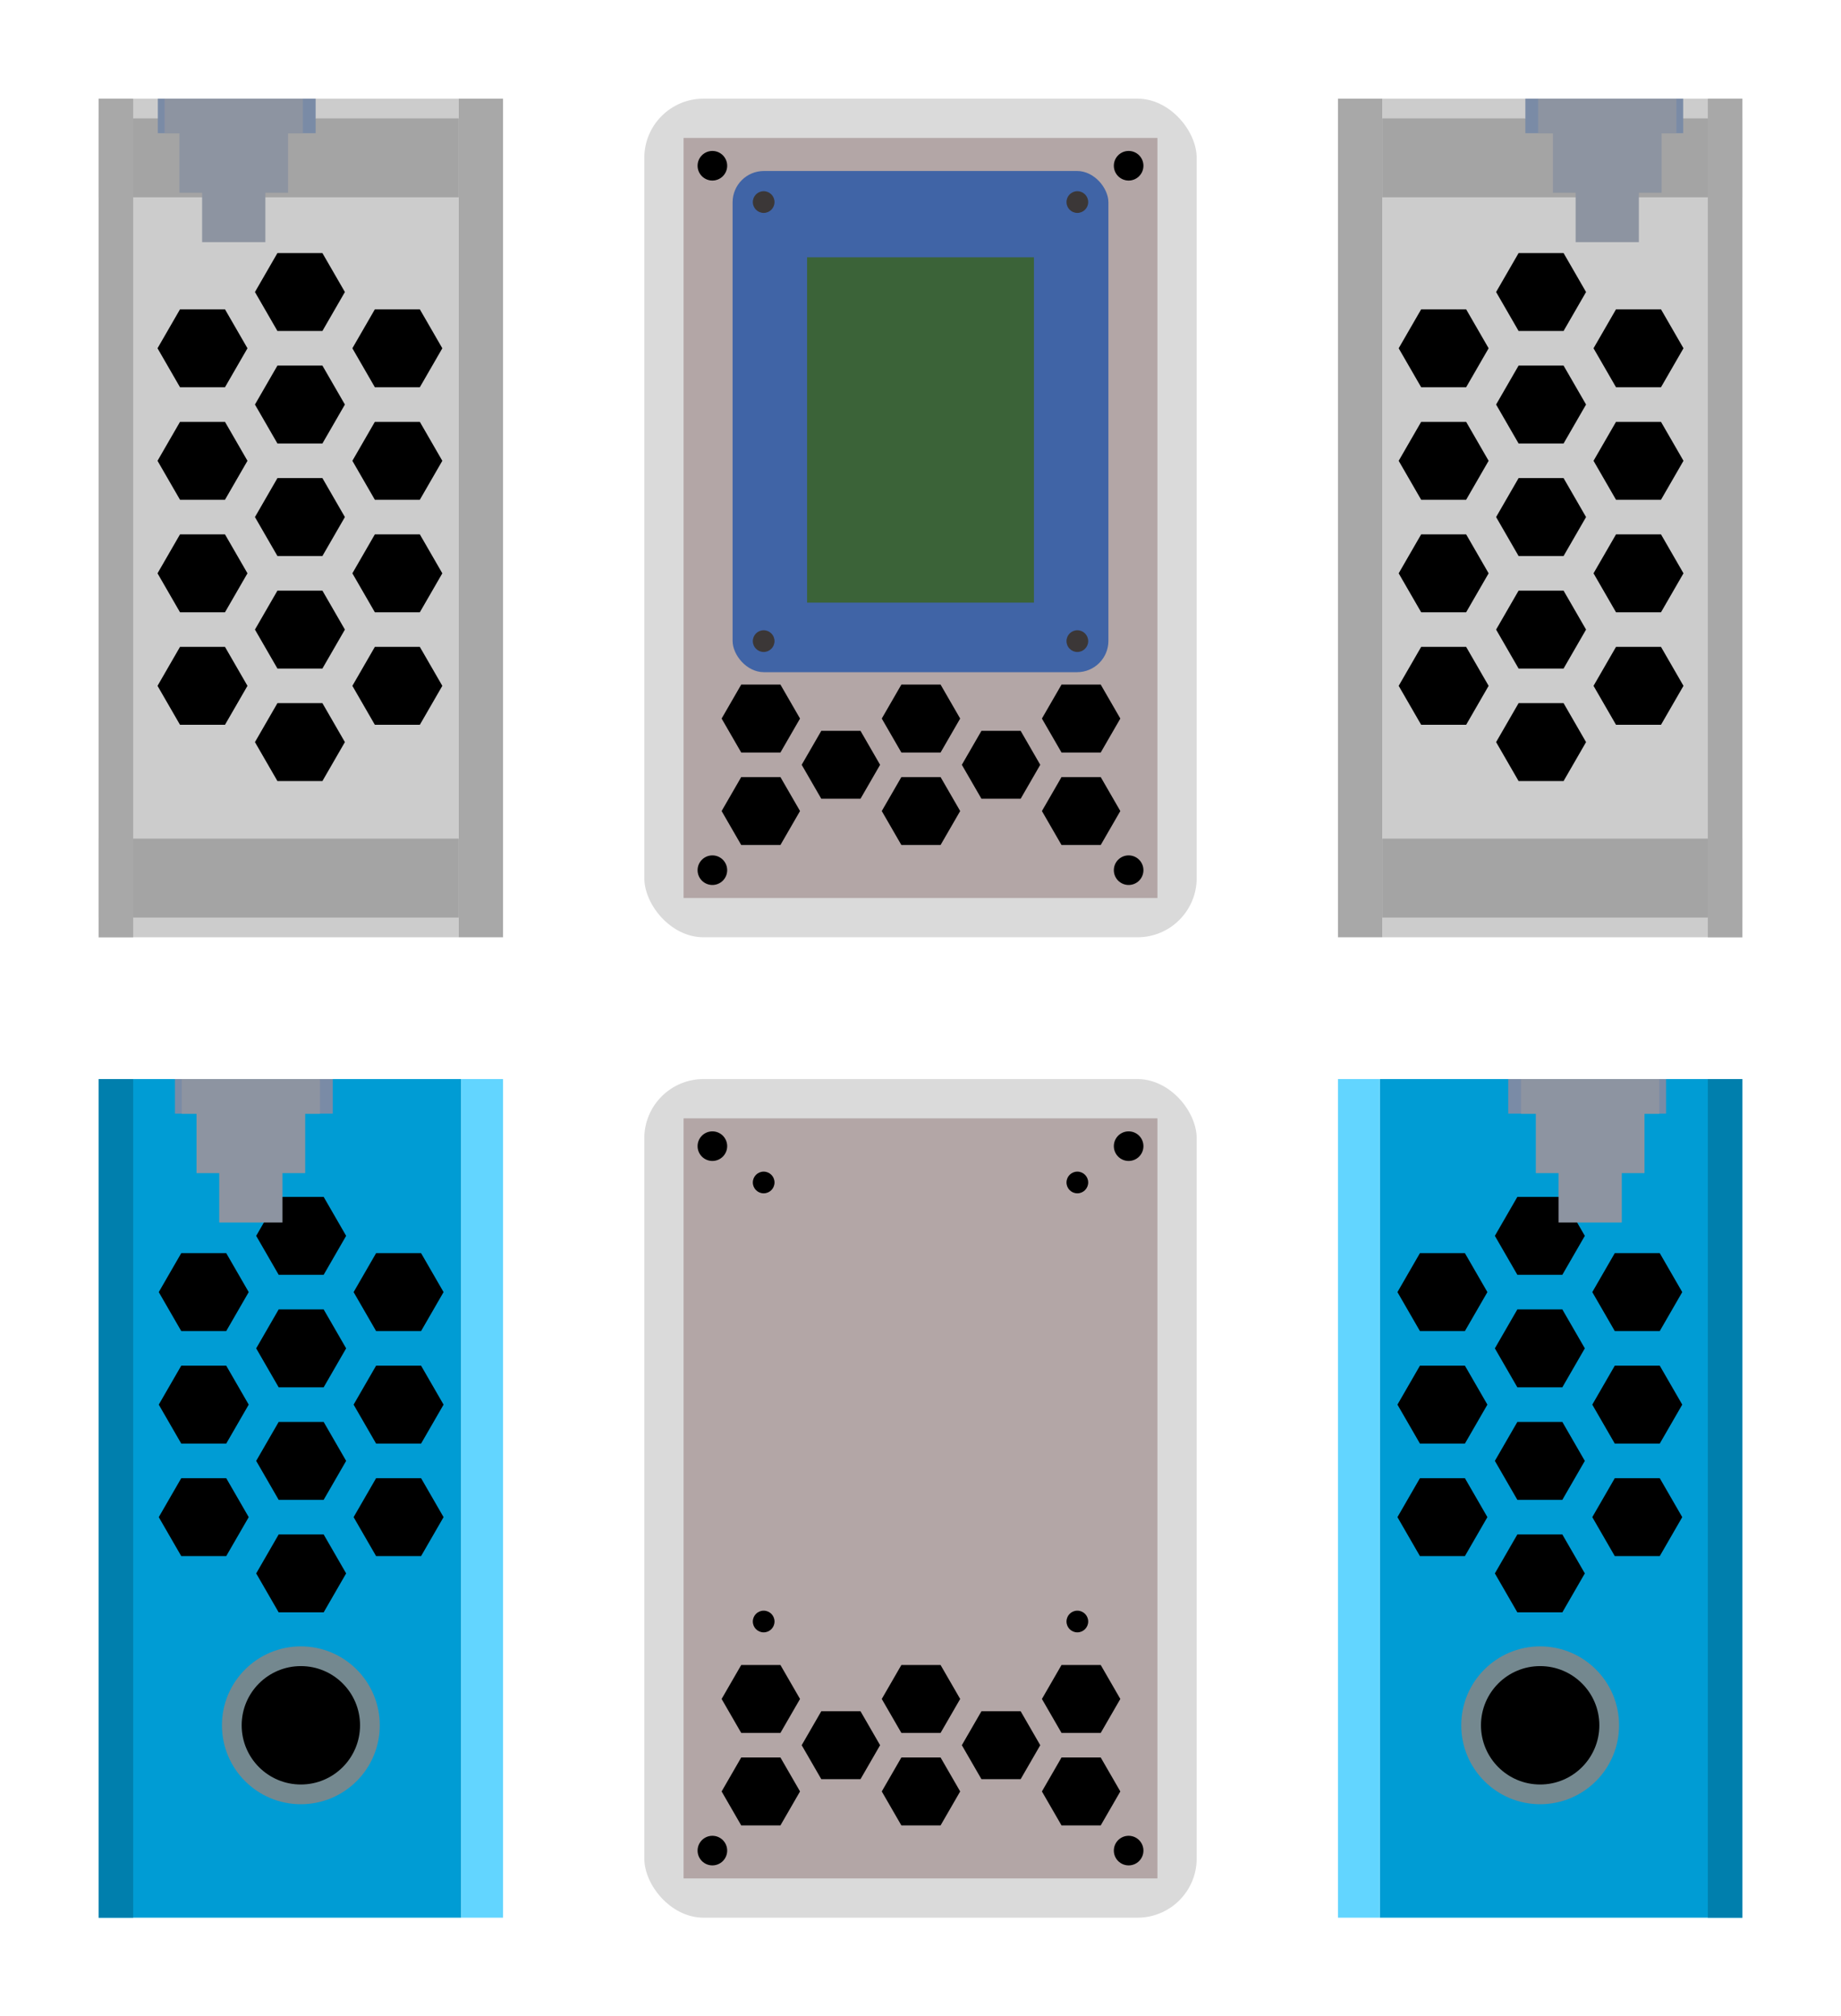 <?xml version="1.0" encoding="UTF-8" standalone="no"?>
<!-- Created with Inkscape (http://www.inkscape.org/) -->

<svg
   width="186.642mm"
   height="204.321mm"
   viewBox="0 0 186.642 204.321"
   version="1.1"
   id="svg5"
   inkscape:version="1.1.1 (c3084ef, 2021-09-22)"
   sodipodi:docname="scd30_cutouts.svg"
   xmlns:inkscape="http://www.inkscape.org/namespaces/inkscape"
   xmlns:sodipodi="http://sodipodi.sourceforge.net/DTD/sodipodi-0.dtd"
   xmlns="http://www.w3.org/2000/svg"
   xmlns:svg="http://www.w3.org/2000/svg">
  <sodipodi:namedview
     id="namedview7"
     pagecolor="#505050"
     bordercolor="#eeeeee"
     borderopacity="1"
     inkscape:pageshadow="0"
     inkscape:pageopacity="0"
     inkscape:pagecheckerboard="0"
     inkscape:document-units="mm"
     showgrid="false"
     inkscape:zoom="1.1692559"
     inkscape:cx="299.7633"
     inkscape:cy="420.35282"
     inkscape:window-width="1800"
     inkscape:window-height="1041"
     inkscape:window-x="0"
     inkscape:window-y="44"
     inkscape:window-maximized="1"
     inkscape:current-layer="g36614-3"
     showguides="true"
     inkscape:guide-bbox="true"
     inkscape:object-paths="true"
     inkscape:snap-smooth-nodes="true"
     inkscape:snap-midpoints="true"
     inkscape:snap-object-midpoints="true"
     fit-margin-top="10"
     fit-margin-left="10"
     fit-margin-right="10"
     fit-margin-bottom="10"
     showborder="false"
     inkscape:snap-intersection-paths="true"
     inkscape:snap-bbox="true"
     inkscape:bbox-nodes="true" />
  <defs
     id="defs2" />
  <g
     inkscape:label="Layer 1"
     inkscape:groupmode="layer"
     id="layer1"
     transform="translate(-11.081,-37.365)">
    <g
       id="g36614">
      <rect
         style="fill:#dadada;fill-opacity:1;stroke:none;stroke-width:2;stroke-linecap:round;stroke-linejoin:round;stroke-miterlimit:4;stroke-dasharray:none;stroke-dashoffset:0.4;stroke-opacity:1"
         id="rect8179"
         width="56"
         height="85"
         x="76.402"
         y="47.365"
         rx="6"
         ry="6" />
      <rect
         style="fill:#b3a6a6;fill-opacity:1;stroke-width:0;stroke-linecap:round;stroke-linejoin:round;stroke-dashoffset:0.4"
         id="rect846"
         width="48.04"
         height="77.04"
         x="80.382"
         y="51.345" />
      <g
         id="g1404"
         transform="translate(-58.171,6.679)">
        <circle
           style="fill:#000000;fill-opacity:1;stroke-width:0;stroke-linecap:round;stroke-linejoin:round;stroke-dashoffset:0.4"
           id="path1190"
           cx="141.474"
           cy="47.486"
           r="1.5" />
        <circle
           style="fill:#000000;fill-opacity:1;stroke-width:0;stroke-linecap:round;stroke-linejoin:round;stroke-dashoffset:0.4"
           id="path1190-1"
           cx="183.674"
           cy="47.486"
           r="1.5" />
        <circle
           style="fill:#000000;fill-opacity:1;stroke-width:0;stroke-linecap:round;stroke-linejoin:round;stroke-dashoffset:0.4"
           id="path1190-4"
           cx="141.474"
           cy="118.886"
           r="1.5" />
        <circle
           style="fill:#000000;fill-opacity:1;stroke-width:0;stroke-linecap:round;stroke-linejoin:round;stroke-dashoffset:0.4"
           id="path1190-1-9"
           cx="183.674"
           cy="118.886"
           r="1.5" />
      </g>
      <g
         id="g6242"
         transform="translate(0,-0.529)">
        <path
           sodipodi:type="star"
           style="fill:#000000;fill-opacity:1;stroke-width:0;stroke-linecap:round;stroke-linejoin:round;stroke-dashoffset:0.4"
           id="path1556-25-7"
           inkscape:flatsided="true"
           sodipodi:sides="6"
           sodipodi:cx="114.82176"
           sodipodi:cy="336.70703"
           sodipodi:r1="14.999239"
           sodipodi:r2="12.989722"
           sodipodi:arg1="1.2127211e-13"
           sodipodi:arg2="0.52359878"
           inkscape:rounded="0"
           inkscape:randomized="0"
           transform="matrix(0.265,0,0,0.265,57.786,30.871)"
           inkscape:transform-center-y="-1.1223568e-06"
           d="m 129.821,336.707 -7.5,12.99 -14.999,0 -7.5,-12.99 7.5,-12.99 14.999,0 z" />
        <path
           sodipodi:type="star"
           style="fill:#000000;fill-opacity:1;stroke-width:0;stroke-linecap:round;stroke-linejoin:round;stroke-dashoffset:0.4"
           id="path1556-25-7-1"
           inkscape:flatsided="true"
           sodipodi:sides="6"
           sodipodi:cx="114.82176"
           sodipodi:cy="336.70703"
           sodipodi:r1="14.999239"
           sodipodi:r2="12.989722"
           sodipodi:arg1="1.2127211e-13"
           sodipodi:arg2="0.52359878"
           inkscape:rounded="0"
           inkscape:randomized="0"
           transform="matrix(0.265,0,0,0.265,74.022,21.497)"
           inkscape:transform-center-y="-1.1223568e-06"
           d="m 129.821,336.707 -7.5,12.99 -14.999,0 -7.5,-12.99 7.5,-12.99 14.999,0 z" />
        <path
           sodipodi:type="star"
           style="fill:#000000;fill-opacity:1;stroke-width:0;stroke-linecap:round;stroke-linejoin:round;stroke-dashoffset:0.4"
           id="path1556-25-7-1-9"
           inkscape:flatsided="true"
           sodipodi:sides="6"
           sodipodi:cx="114.82176"
           sodipodi:cy="336.70703"
           sodipodi:r1="14.999239"
           sodipodi:r2="12.989722"
           sodipodi:arg1="1.2127211e-13"
           sodipodi:arg2="0.52359878"
           inkscape:rounded="0"
           inkscape:randomized="0"
           transform="matrix(0.265,0,0,0.265,57.786,21.497)"
           inkscape:transform-center-y="-1.1223568e-06"
           d="m 129.821,336.707 -7.5,12.99 -14.999,0 -7.5,-12.99 7.5,-12.99 14.999,0 z" />
        <path
           sodipodi:type="star"
           style="fill:#000000;fill-opacity:1;stroke-width:0;stroke-linecap:round;stroke-linejoin:round;stroke-dashoffset:0.4"
           id="path1556-25-7-1-30"
           inkscape:flatsided="true"
           sodipodi:sides="6"
           sodipodi:cx="114.82176"
           sodipodi:cy="336.70703"
           sodipodi:r1="14.999239"
           sodipodi:r2="12.989722"
           sodipodi:arg1="1.2127211e-13"
           sodipodi:arg2="0.52359878"
           inkscape:rounded="0"
           inkscape:randomized="0"
           transform="matrix(0.265,0,0,0.265,90.258,21.497)"
           inkscape:transform-center-y="-1.1223568e-06"
           d="m 129.821,336.707 -7.5,12.99 -14.999,0 -7.5,-12.99 7.5,-12.99 14.999,0 z" />
        <path
           sodipodi:type="star"
           style="fill:#000000;fill-opacity:1;stroke-width:0;stroke-linecap:round;stroke-linejoin:round;stroke-dashoffset:0.4"
           id="path1556-25-7-0"
           inkscape:flatsided="true"
           sodipodi:sides="6"
           sodipodi:cx="114.82176"
           sodipodi:cy="336.70703"
           sodipodi:r1="14.999239"
           sodipodi:r2="12.989722"
           sodipodi:arg1="1.2127211e-13"
           sodipodi:arg2="0.52359878"
           inkscape:rounded="0"
           inkscape:randomized="0"
           transform="matrix(0.265,0,0,0.265,65.904,26.184)"
           inkscape:transform-center-y="-1.1223568e-06"
           d="m 129.821,336.707 -7.5,12.99 -14.999,0 -7.5,-12.99 7.5,-12.99 14.999,0 z" />
        <path
           sodipodi:type="star"
           style="fill:#000000;fill-opacity:1;stroke-width:0;stroke-linecap:round;stroke-linejoin:round;stroke-dashoffset:0.4"
           id="path1556-25-7-1-3"
           inkscape:flatsided="true"
           sodipodi:sides="6"
           sodipodi:cx="114.82176"
           sodipodi:cy="336.70703"
           sodipodi:r1="14.999239"
           sodipodi:r2="12.989722"
           sodipodi:arg1="1.2127211e-13"
           sodipodi:arg2="0.52359878"
           inkscape:rounded="0"
           inkscape:randomized="0"
           transform="matrix(0.265,0,0,0.265,82.14,26.184)"
           inkscape:transform-center-y="-1.1223568e-06"
           d="m 129.821,336.707 -7.5,12.99 -14.999,0 -7.5,-12.99 7.5,-12.99 14.999,0 z" />
        <path
           sodipodi:type="star"
           style="fill:#000000;fill-opacity:1;stroke-width:0;stroke-linecap:round;stroke-linejoin:round;stroke-dashoffset:0.4"
           id="path1556-25-7-0-9"
           inkscape:flatsided="true"
           sodipodi:sides="6"
           sodipodi:cx="114.82176"
           sodipodi:cy="336.70703"
           sodipodi:r1="14.999239"
           sodipodi:r2="12.989722"
           sodipodi:arg1="1.2127211e-13"
           sodipodi:arg2="0.52359878"
           inkscape:rounded="0"
           inkscape:randomized="0"
           transform="matrix(0.265,0,0,0.265,74.022,30.871)"
           inkscape:transform-center-y="-1.1223568e-06"
           d="m 129.821,336.707 -7.5,12.99 -14.999,0 -7.5,-12.99 7.5,-12.99 14.999,0 z" />
        <path
           sodipodi:type="star"
           style="fill:#000000;fill-opacity:1;stroke-width:0;stroke-linecap:round;stroke-linejoin:round;stroke-dashoffset:0.4"
           id="path1556-25-7-0-9-2"
           inkscape:flatsided="true"
           sodipodi:sides="6"
           sodipodi:cx="114.82176"
           sodipodi:cy="336.70703"
           sodipodi:r1="14.999239"
           sodipodi:r2="12.989722"
           sodipodi:arg1="1.2127211e-13"
           sodipodi:arg2="0.52359878"
           inkscape:rounded="0"
           inkscape:randomized="0"
           transform="matrix(0.265,0,0,0.265,90.258,30.871)"
           inkscape:transform-center-y="-1.1223568e-06"
           d="m 129.821,336.707 -7.5,12.99 -14.999,0 -7.5,-12.99 7.5,-12.99 14.999,0 z" />
      </g>
      <g
         id="g35465"
         transform="translate(-50.579,-5.284)"
         style="opacity:0.67">
        <rect
           style="fill:#0843a5;fill-opacity:1;stroke-width:25;stroke-linecap:round;stroke-linejoin:round;stroke-dashoffset:0.4"
           id="rect35157"
           width="38.1"
           height="50.8"
           x="135.931"
           y="59.98"
           rx="3.175"
           ry="3.175" />
        <g
           id="g34376-0"
           transform="translate(-26.754,25.622)">
          <rect
             style="fill:#004102;fill-opacity:1;stroke-width:0;stroke-linecap:round;stroke-linejoin:round;stroke-dashoffset:0.4"
             id="rect1444-2-2"
             width="23"
             height="35"
             x="170.236"
             y="43.108" />
          <g
             id="g34366-3"
             transform="translate(0,-1.95)">
            <g
               id="g15428-14-0"
               transform="translate(69.076,22.709)">
              <circle
                 style="fill:#000000;fill-opacity:1;stroke:none;stroke-width:2;stroke-linecap:round;stroke-linejoin:round;stroke-miterlimit:4;stroke-dasharray:none;stroke-dashoffset:0.4;stroke-opacity:1"
                 id="path15256-12-5"
                 cx="96.76"
                 cy="16.749"
                 r="1.1" />
              <circle
                 style="fill:#000000;fill-opacity:1;stroke:none;stroke-width:2;stroke-linecap:round;stroke-linejoin:round;stroke-miterlimit:4;stroke-dasharray:none;stroke-dashoffset:0.4;stroke-opacity:1"
                 id="path15256-5-5-0"
                 cx="128.56"
                 cy="16.749"
                 r="1.1" />
            </g>
            <g
               id="g15428-3-0-5"
               transform="translate(69.076,67.209)">
              <circle
                 style="fill:#000000;fill-opacity:1;stroke:none;stroke-width:2;stroke-linecap:round;stroke-linejoin:round;stroke-miterlimit:4;stroke-dasharray:none;stroke-dashoffset:0.4;stroke-opacity:1"
                 id="path15256-9-4-7"
                 cx="96.76"
                 cy="16.749"
                 r="1.1" />
              <circle
                 style="fill:#000000;fill-opacity:1;stroke:none;stroke-width:2;stroke-linecap:round;stroke-linejoin:round;stroke-miterlimit:4;stroke-dasharray:none;stroke-dashoffset:0.4;stroke-opacity:1"
                 id="path15256-5-2-2-4"
                 cx="128.56"
                 cy="16.749"
                 r="1.1" />
            </g>
          </g>
        </g>
      </g>
    </g>
    <g
       id="g36614-3"
       transform="translate(0,99.371)">
      <rect
         style="fill:#dadada;fill-opacity:1;stroke:none;stroke-width:2;stroke-linecap:round;stroke-linejoin:round;stroke-miterlimit:4;stroke-dasharray:none;stroke-dashoffset:0.4;stroke-opacity:1"
         id="rect8179-0"
         width="56"
         height="85"
         x="76.402"
         y="47.365"
         rx="6"
         ry="6" />
      <rect
         style="fill:#b3a6a6;fill-opacity:1;stroke-width:0;stroke-linecap:round;stroke-linejoin:round;stroke-dashoffset:0.4"
         id="rect846-0"
         width="48.04"
         height="77.04"
         x="80.382"
         y="51.345" />
      <g
         id="g1404-3"
         transform="translate(-58.171,6.679)">
        <circle
           style="fill:#000000;fill-opacity:1;stroke-width:0;stroke-linecap:round;stroke-linejoin:round;stroke-dashoffset:0.4"
           id="path1190-0"
           cx="141.474"
           cy="47.486"
           r="1.5" />
        <circle
           style="fill:#000000;fill-opacity:1;stroke-width:0;stroke-linecap:round;stroke-linejoin:round;stroke-dashoffset:0.4"
           id="path1190-1-1"
           cx="183.674"
           cy="47.486"
           r="1.5" />
        <circle
           style="fill:#000000;fill-opacity:1;stroke-width:0;stroke-linecap:round;stroke-linejoin:round;stroke-dashoffset:0.4"
           id="path1190-4-9"
           cx="141.474"
           cy="118.886"
           r="1.5" />
        <circle
           style="fill:#000000;fill-opacity:1;stroke-width:0;stroke-linecap:round;stroke-linejoin:round;stroke-dashoffset:0.4"
           id="path1190-1-9-8"
           cx="183.674"
           cy="118.886"
           r="1.5" />
      </g>
      <g
         id="g6242-6"
         transform="translate(0,-0.529)">
        <path
           sodipodi:type="star"
           style="fill:#000000;fill-opacity:1;stroke-width:0;stroke-linecap:round;stroke-linejoin:round;stroke-dashoffset:0.4"
           id="path1556-25-7-9"
           inkscape:flatsided="true"
           sodipodi:sides="6"
           sodipodi:cx="114.82176"
           sodipodi:cy="336.70703"
           sodipodi:r1="14.999239"
           sodipodi:r2="12.989722"
           sodipodi:arg1="1.2127211e-13"
           sodipodi:arg2="0.52359878"
           inkscape:rounded="0"
           inkscape:randomized="0"
           transform="matrix(0.265,0,0,0.265,57.786,30.871)"
           inkscape:transform-center-y="-1.1223568e-06"
           d="m 129.821,336.707 -7.5,12.99 -14.999,0 -7.5,-12.99 7.5,-12.99 14.999,0 z" />
        <path
           sodipodi:type="star"
           style="fill:#000000;fill-opacity:1;stroke-width:0;stroke-linecap:round;stroke-linejoin:round;stroke-dashoffset:0.4"
           id="path1556-25-7-1-0"
           inkscape:flatsided="true"
           sodipodi:sides="6"
           sodipodi:cx="114.82176"
           sodipodi:cy="336.70703"
           sodipodi:r1="14.999239"
           sodipodi:r2="12.989722"
           sodipodi:arg1="1.2127211e-13"
           sodipodi:arg2="0.52359878"
           inkscape:rounded="0"
           inkscape:randomized="0"
           transform="matrix(0.265,0,0,0.265,74.022,21.497)"
           inkscape:transform-center-y="-1.1223568e-06"
           d="m 129.821,336.707 -7.5,12.99 -14.999,0 -7.5,-12.99 7.5,-12.99 14.999,0 z" />
        <path
           sodipodi:type="star"
           style="fill:#000000;fill-opacity:1;stroke-width:0;stroke-linecap:round;stroke-linejoin:round;stroke-dashoffset:0.4"
           id="path1556-25-7-1-9-1"
           inkscape:flatsided="true"
           sodipodi:sides="6"
           sodipodi:cx="114.82176"
           sodipodi:cy="336.70703"
           sodipodi:r1="14.999239"
           sodipodi:r2="12.989722"
           sodipodi:arg1="1.2127211e-13"
           sodipodi:arg2="0.52359878"
           inkscape:rounded="0"
           inkscape:randomized="0"
           transform="matrix(0.265,0,0,0.265,57.786,21.497)"
           inkscape:transform-center-y="-1.1223568e-06"
           d="m 129.821,336.707 -7.5,12.99 -14.999,0 -7.5,-12.99 7.5,-12.99 14.999,0 z" />
        <path
           sodipodi:type="star"
           style="fill:#000000;fill-opacity:1;stroke-width:0;stroke-linecap:round;stroke-linejoin:round;stroke-dashoffset:0.4"
           id="path1556-25-7-1-30-6"
           inkscape:flatsided="true"
           sodipodi:sides="6"
           sodipodi:cx="114.82176"
           sodipodi:cy="336.70703"
           sodipodi:r1="14.999239"
           sodipodi:r2="12.989722"
           sodipodi:arg1="1.2127211e-13"
           sodipodi:arg2="0.52359878"
           inkscape:rounded="0"
           inkscape:randomized="0"
           transform="matrix(0.265,0,0,0.265,90.258,21.497)"
           inkscape:transform-center-y="-1.1223568e-06"
           d="m 129.821,336.707 -7.5,12.99 -14.999,0 -7.5,-12.99 7.5,-12.99 14.999,0 z" />
        <path
           sodipodi:type="star"
           style="fill:#000000;fill-opacity:1;stroke-width:0;stroke-linecap:round;stroke-linejoin:round;stroke-dashoffset:0.4"
           id="path1556-25-7-0-4"
           inkscape:flatsided="true"
           sodipodi:sides="6"
           sodipodi:cx="114.82176"
           sodipodi:cy="336.70703"
           sodipodi:r1="14.999239"
           sodipodi:r2="12.989722"
           sodipodi:arg1="1.2127211e-13"
           sodipodi:arg2="0.52359878"
           inkscape:rounded="0"
           inkscape:randomized="0"
           transform="matrix(0.265,0,0,0.265,65.904,26.184)"
           inkscape:transform-center-y="-1.1223568e-06"
           d="m 129.821,336.707 -7.5,12.99 -14.999,0 -7.5,-12.99 7.5,-12.99 14.999,0 z" />
        <path
           sodipodi:type="star"
           style="fill:#000000;fill-opacity:1;stroke-width:0;stroke-linecap:round;stroke-linejoin:round;stroke-dashoffset:0.4"
           id="path1556-25-7-1-3-4"
           inkscape:flatsided="true"
           sodipodi:sides="6"
           sodipodi:cx="114.82176"
           sodipodi:cy="336.70703"
           sodipodi:r1="14.999239"
           sodipodi:r2="12.989722"
           sodipodi:arg1="1.2127211e-13"
           sodipodi:arg2="0.52359878"
           inkscape:rounded="0"
           inkscape:randomized="0"
           transform="matrix(0.265,0,0,0.265,82.14,26.184)"
           inkscape:transform-center-y="-1.1223568e-06"
           d="m 129.821,336.707 -7.5,12.99 -14.999,0 -7.5,-12.99 7.5,-12.99 14.999,0 z" />
        <path
           sodipodi:type="star"
           style="fill:#000000;fill-opacity:1;stroke-width:0;stroke-linecap:round;stroke-linejoin:round;stroke-dashoffset:0.4"
           id="path1556-25-7-0-9-8"
           inkscape:flatsided="true"
           sodipodi:sides="6"
           sodipodi:cx="114.82176"
           sodipodi:cy="336.70703"
           sodipodi:r1="14.999239"
           sodipodi:r2="12.989722"
           sodipodi:arg1="1.2127211e-13"
           sodipodi:arg2="0.52359878"
           inkscape:rounded="0"
           inkscape:randomized="0"
           transform="matrix(0.265,0,0,0.265,74.022,30.871)"
           inkscape:transform-center-y="-1.1223568e-06"
           d="m 129.821,336.707 -7.5,12.99 -14.999,0 -7.5,-12.99 7.5,-12.99 14.999,0 z" />
        <path
           sodipodi:type="star"
           style="fill:#000000;fill-opacity:1;stroke-width:0;stroke-linecap:round;stroke-linejoin:round;stroke-dashoffset:0.4"
           id="path1556-25-7-0-9-2-6"
           inkscape:flatsided="true"
           sodipodi:sides="6"
           sodipodi:cx="114.82176"
           sodipodi:cy="336.70703"
           sodipodi:r1="14.999239"
           sodipodi:r2="12.989722"
           sodipodi:arg1="1.2127211e-13"
           sodipodi:arg2="0.52359878"
           inkscape:rounded="0"
           inkscape:randomized="0"
           transform="matrix(0.265,0,0,0.265,90.258,30.871)"
           inkscape:transform-center-y="-1.1223568e-06"
           d="m 129.821,336.707 -7.5,12.99 -14.999,0 -7.5,-12.99 7.5,-12.99 14.999,0 z" />
      </g>
      <g
         id="g35465-1"
         transform="translate(-50.579,-5.284)"
         style="opacity:1">
        <g
           id="g34376-0-0"
           transform="translate(-26.754,25.622)">
          <g
             id="g34366-3-1"
             transform="translate(0,-1.95)">
            <g
               id="g15428-14-0-0"
               transform="translate(69.076,22.709)">
              <circle
                 style="fill:#000000;fill-opacity:1;stroke:none;stroke-width:2;stroke-linecap:round;stroke-linejoin:round;stroke-miterlimit:4;stroke-dasharray:none;stroke-dashoffset:0.4;stroke-opacity:1"
                 id="path15256-12-5-3"
                 cx="96.76"
                 cy="16.749"
                 r="1.1" />
              <circle
                 style="fill:#000000;fill-opacity:1;stroke:none;stroke-width:2;stroke-linecap:round;stroke-linejoin:round;stroke-miterlimit:4;stroke-dasharray:none;stroke-dashoffset:0.4;stroke-opacity:1"
                 id="path15256-5-5-0-1"
                 cx="128.56"
                 cy="16.749"
                 r="1.1" />
            </g>
            <g
               id="g15428-3-0-5-1"
               transform="translate(69.076,67.209)">
              <circle
                 style="fill:#000000;fill-opacity:1;stroke:none;stroke-width:2;stroke-linecap:round;stroke-linejoin:round;stroke-miterlimit:4;stroke-dasharray:none;stroke-dashoffset:0.4;stroke-opacity:1"
                 id="path15256-9-4-7-5"
                 cx="96.76"
                 cy="16.749"
                 r="1.1" />
              <circle
                 style="fill:#000000;fill-opacity:1;stroke:none;stroke-width:2;stroke-linecap:round;stroke-linejoin:round;stroke-miterlimit:4;stroke-dasharray:none;stroke-dashoffset:0.4;stroke-opacity:1"
                 id="path15256-5-2-2-4-0"
                 cx="128.56"
                 cy="16.749"
                 r="1.1" />
            </g>
          </g>
        </g>
      </g>
    </g>
    <g
       id="g41882"
       transform="translate(1.351)">
      <rect
         style="fill:#cccccc;fill-opacity:1;stroke:none;stroke-width:2;stroke-linecap:round;stroke-linejoin:round;stroke-miterlimit:4;stroke-dasharray:none;stroke-dashoffset:0.4;stroke-opacity:1"
         id="rect16721-6-1"
         width="36.5"
         height="85"
         x="-186.372"
         y="47.365"
         transform="scale(-1,1)" />
      <rect
         style="fill:#a8a8a8;fill-opacity:1;stroke:none;stroke-width:2;stroke-linecap:round;stroke-linejoin:round;stroke-miterlimit:4;stroke-dasharray:none;stroke-dashoffset:0.4;stroke-opacity:1"
         id="rect16847-71-7"
         width="4.5"
         height="85"
         x="-149.872"
         y="47.365"
         transform="scale(-1,1)" />
      <g
         id="g18160-4-4"
         transform="matrix(-1,0,0,1,224.386,-249.486)">
        <rect
           style="fill:#a4a4a4;fill-opacity:1;stroke:none;stroke-width:1.854;stroke-linecap:round;stroke-linejoin:round;stroke-miterlimit:4;stroke-dasharray:none;stroke-dashoffset:0.4;stroke-opacity:1"
           id="rect8501-9-3-3-9"
           width="36.5"
           height="8"
           x="38.014"
           y="298.851" />
        <rect
           style="fill:#a4a4a4;fill-opacity:1;stroke:none;stroke-width:1.854;stroke-linecap:round;stroke-linejoin:round;stroke-miterlimit:4;stroke-dasharray:none;stroke-dashoffset:0.4;stroke-opacity:1"
           id="rect8501-5-0-9-4-6"
           width="36.5"
           height="8"
           x="38.014"
           y="371.851" />
      </g>
      <rect
         style="fill:#a8a8a8;fill-opacity:1;stroke:none;stroke-width:2;stroke-linecap:round;stroke-linejoin:round;stroke-miterlimit:4;stroke-dasharray:none;stroke-dashoffset:0.4;stroke-opacity:1"
         id="rect16847-9-4-8"
         width="3.5"
         height="85"
         x="-186.372"
         y="47.365"
         transform="scale(-1,1)" />
      <g
         id="g37172"
         transform="translate(-49.009,-200.193)">
        <path
           sodipodi:type="star"
           style="fill:#000000;fill-opacity:1;stroke-width:0;stroke-linecap:round;stroke-linejoin:round;stroke-dashoffset:0.4"
           id="path1556-25-7-12-2-8-4-1-3-3"
           inkscape:flatsided="true"
           sodipodi:sides="6"
           sodipodi:cx="114.82176"
           sodipodi:cy="336.70703"
           sodipodi:r1="14.999239"
           sodipodi:r2="12.989722"
           sodipodi:arg1="1.2127211e-13"
           sodipodi:arg2="0.52359878"
           inkscape:rounded="0"
           inkscape:randomized="0"
           transform="matrix(0.304,0,0,0.304,170.192,193.309)"
           inkscape:transform-center-y="-1.1223568e-06"
           d="m 129.821,336.707 -7.5,12.99 -14.999,0 -7.5,-12.99 7.5,-12.99 14.999,0 z" />
        <path
           sodipodi:type="star"
           style="fill:#000000;fill-opacity:1;stroke-width:0;stroke-linecap:round;stroke-linejoin:round;stroke-dashoffset:0.4"
           id="path1556-25-7-12-2-7-7-2-9-7-6"
           inkscape:flatsided="true"
           sodipodi:sides="6"
           sodipodi:cx="114.82176"
           sodipodi:cy="336.70703"
           sodipodi:r1="14.999239"
           sodipodi:r2="12.989722"
           sodipodi:arg1="1.2127211e-13"
           sodipodi:arg2="0.52359878"
           inkscape:rounded="0"
           inkscape:randomized="0"
           transform="matrix(0.304,0,0,0.304,180.069,187.607)"
           inkscape:transform-center-y="-1.1223568e-06"
           d="m 129.821,336.707 -7.5,12.99 -14.999,0 -7.5,-12.99 7.5,-12.99 14.999,0 z" />
        <path
           sodipodi:type="star"
           style="fill:#000000;fill-opacity:1;stroke-width:0;stroke-linecap:round;stroke-linejoin:round;stroke-dashoffset:0.4"
           id="path1556-25-7-12-2-7-63-6-6-5-2-6"
           inkscape:flatsided="true"
           sodipodi:sides="6"
           sodipodi:cx="114.82176"
           sodipodi:cy="336.70703"
           sodipodi:r1="14.999239"
           sodipodi:r2="12.989722"
           sodipodi:arg1="1.2127211e-13"
           sodipodi:arg2="0.52359878"
           inkscape:rounded="0"
           inkscape:randomized="0"
           transform="matrix(0.304,0,0,0.304,180.069,199.012)"
           inkscape:transform-center-y="-1.1223568e-06"
           d="m 129.821,336.707 -7.5,12.99 -14.999,0 -7.5,-12.99 7.5,-12.99 14.999,0 z" />
        <path
           sodipodi:type="star"
           style="fill:#000000;fill-opacity:1;stroke-width:0;stroke-linecap:round;stroke-linejoin:round;stroke-dashoffset:0.4"
           id="path1556-25-7-12-2-7-2-29-7-51-1-5"
           inkscape:flatsided="true"
           sodipodi:sides="6"
           sodipodi:cx="114.82176"
           sodipodi:cy="336.70703"
           sodipodi:r1="14.999239"
           sodipodi:r2="12.989722"
           sodipodi:arg1="1.2127211e-13"
           sodipodi:arg2="0.52359878"
           inkscape:rounded="0"
           inkscape:randomized="0"
           transform="matrix(0.304,0,0,0.304,170.192,181.905)"
           inkscape:transform-center-y="-1.1223568e-06"
           d="m 129.821,336.707 -7.5,12.99 -14.999,0 -7.5,-12.99 7.5,-12.99 14.999,0 z" />
        <path
           sodipodi:type="star"
           style="fill:#000000;fill-opacity:1;stroke-width:0;stroke-linecap:round;stroke-linejoin:round;stroke-dashoffset:0.4"
           id="path1556-25-7-12-2-7-6-1-9-7-8-4"
           inkscape:flatsided="true"
           sodipodi:sides="6"
           sodipodi:cx="114.82176"
           sodipodi:cy="336.70703"
           sodipodi:r1="14.999239"
           sodipodi:r2="12.989722"
           sodipodi:arg1="1.2127211e-13"
           sodipodi:arg2="0.52359878"
           inkscape:rounded="0"
           inkscape:randomized="0"
           transform="matrix(0.304,0,0,0.304,189.946,193.309)"
           inkscape:transform-center-y="-1.1223568e-06"
           d="m 129.821,336.707 -7.5,12.99 -14.999,0 -7.5,-12.99 7.5,-12.99 14.999,0 z" />
        <path
           sodipodi:type="star"
           style="fill:#000000;fill-opacity:1;stroke-width:0;stroke-linecap:round;stroke-linejoin:round;stroke-dashoffset:0.4"
           id="path1556-25-7-12-2-8-4-1-3-3-8"
           inkscape:flatsided="true"
           sodipodi:sides="6"
           sodipodi:cx="114.82176"
           sodipodi:cy="336.70703"
           sodipodi:r1="14.999239"
           sodipodi:r2="12.989722"
           sodipodi:arg1="1.2127211e-13"
           sodipodi:arg2="0.52359878"
           inkscape:rounded="0"
           inkscape:randomized="0"
           transform="matrix(0.304,0,0,0.304,170.192,204.714)"
           inkscape:transform-center-y="-1.1223568e-06"
           d="m 129.821,336.707 -7.5,12.99 -14.999,0 -7.5,-12.99 7.5,-12.99 14.999,0 z" />
        <path
           sodipodi:type="star"
           style="fill:#000000;fill-opacity:1;stroke-width:0;stroke-linecap:round;stroke-linejoin:round;stroke-dashoffset:0.4"
           id="path1556-25-7-12-2-7-63-6-6-5-2-6-1"
           inkscape:flatsided="true"
           sodipodi:sides="6"
           sodipodi:cx="114.82176"
           sodipodi:cy="336.70703"
           sodipodi:r1="14.999239"
           sodipodi:r2="12.989722"
           sodipodi:arg1="1.2127211e-13"
           sodipodi:arg2="0.52359878"
           inkscape:rounded="0"
           inkscape:randomized="0"
           transform="matrix(0.304,0,0,0.304,180.069,210.417)"
           inkscape:transform-center-y="-1.1223568e-06"
           d="m 129.821,336.707 -7.5,12.99 -14.999,0 -7.5,-12.99 7.5,-12.99 14.999,0 z" />
        <path
           sodipodi:type="star"
           style="fill:#000000;fill-opacity:1;stroke-width:0;stroke-linecap:round;stroke-linejoin:round;stroke-dashoffset:0.4"
           id="path1556-25-7-12-2-7-6-1-9-7-8-4-0"
           inkscape:flatsided="true"
           sodipodi:sides="6"
           sodipodi:cx="114.82176"
           sodipodi:cy="336.70703"
           sodipodi:r1="14.999239"
           sodipodi:r2="12.989722"
           sodipodi:arg1="1.2127211e-13"
           sodipodi:arg2="0.52359878"
           inkscape:rounded="0"
           inkscape:randomized="0"
           transform="matrix(0.304,0,0,0.304,189.946,204.714)"
           inkscape:transform-center-y="-1.1223568e-06"
           d="m 129.821,336.707 -7.5,12.99 -14.999,0 -7.5,-12.99 7.5,-12.99 14.999,0 z" />
        <path
           sodipodi:type="star"
           style="fill:#000000;fill-opacity:1;stroke-width:0;stroke-linecap:round;stroke-linejoin:round;stroke-dashoffset:0.4"
           id="path1556-25-7-12-2-7-6-0-4-5-7-4-2"
           inkscape:flatsided="true"
           sodipodi:sides="6"
           sodipodi:cx="114.82176"
           sodipodi:cy="336.70703"
           sodipodi:r1="14.999239"
           sodipodi:r2="12.989722"
           sodipodi:arg1="1.2127211e-13"
           sodipodi:arg2="0.52359878"
           inkscape:rounded="0"
           inkscape:randomized="0"
           transform="matrix(0.304,0,0,0.304,189.946,181.905)"
           inkscape:transform-center-y="-1.1223568e-06"
           d="m 129.821,336.707 -7.5,12.99 -14.999,0 -7.5,-12.99 7.5,-12.99 14.999,0 z" />
        <path
           sodipodi:type="star"
           style="fill:#000000;fill-opacity:1;stroke-width:0;stroke-linecap:round;stroke-linejoin:round;stroke-dashoffset:0.4"
           id="path1556-25-7-12-2-7-8-1-9-8-2-3"
           inkscape:flatsided="true"
           sodipodi:sides="6"
           sodipodi:cx="114.82176"
           sodipodi:cy="336.70703"
           sodipodi:r1="14.999239"
           sodipodi:r2="12.989722"
           sodipodi:arg1="1.2127211e-13"
           sodipodi:arg2="0.52359878"
           inkscape:rounded="0"
           inkscape:randomized="0"
           transform="matrix(0.304,0,0,0.304,180.069,176.202)"
           inkscape:transform-center-y="-1.1223568e-06"
           d="m 129.821,336.707 -7.5,12.99 -14.999,0 -7.5,-12.99 7.5,-12.99 14.999,0 z" />
        <path
           sodipodi:type="star"
           style="fill:#000000;fill-opacity:1;stroke-width:0;stroke-linecap:round;stroke-linejoin:round;stroke-dashoffset:0.4"
           id="path1556-25-7-12-2-7-2-29-7-51-1-0-1"
           inkscape:flatsided="true"
           sodipodi:sides="6"
           sodipodi:cx="114.82176"
           sodipodi:cy="336.70703"
           sodipodi:r1="14.999239"
           sodipodi:r2="12.989722"
           sodipodi:arg1="1.2127211e-13"
           sodipodi:arg2="0.52359878"
           inkscape:rounded="0"
           inkscape:randomized="0"
           transform="matrix(0.304,0,0,0.304,170.192,170.5)"
           inkscape:transform-center-y="-1.1223568e-06"
           d="m 129.821,336.707 -7.5,12.99 -14.999,0 -7.5,-12.99 7.5,-12.99 14.999,0 z" />
        <path
           sodipodi:type="star"
           style="fill:#000000;fill-opacity:1;stroke-width:0;stroke-linecap:round;stroke-linejoin:round;stroke-dashoffset:0.4"
           id="path1556-25-7-12-2-7-6-0-4-5-7-4-7-2"
           inkscape:flatsided="true"
           sodipodi:sides="6"
           sodipodi:cx="114.82176"
           sodipodi:cy="336.70703"
           sodipodi:r1="14.999239"
           sodipodi:r2="12.989722"
           sodipodi:arg1="1.2127211e-13"
           sodipodi:arg2="0.52359878"
           inkscape:rounded="0"
           inkscape:randomized="0"
           transform="matrix(0.304,0,0,0.304,189.946,170.5)"
           inkscape:transform-center-y="-1.1223568e-06"
           d="m 129.821,336.707 -7.5,12.99 -14.999,0 -7.5,-12.99 7.5,-12.99 14.999,0 z" />
        <path
           sodipodi:type="star"
           style="fill:#000000;fill-opacity:1;stroke-width:0;stroke-linecap:round;stroke-linejoin:round;stroke-dashoffset:0.4"
           id="path1556-25-7-12-2-7-8-1-9-8-2-8-1"
           inkscape:flatsided="true"
           sodipodi:sides="6"
           sodipodi:cx="114.82176"
           sodipodi:cy="336.70703"
           sodipodi:r1="14.999239"
           sodipodi:r2="12.989722"
           sodipodi:arg1="1.2127211e-13"
           sodipodi:arg2="0.52359878"
           inkscape:rounded="0"
           inkscape:randomized="0"
           transform="matrix(0.304,0,0,0.304,180.069,164.798)"
           inkscape:transform-center-y="-1.1223568e-06"
           d="m 129.821,336.707 -7.5,12.99 -14.999,0 -7.5,-12.99 7.5,-12.99 14.999,0 z" />
      </g>
      <g
         id="g39827"
         transform="translate(-19.662,35.368)">
        <rect
           style="opacity:1;fill:#7a8ba6;fill-opacity:1;stroke-width:25;stroke-linecap:round;stroke-linejoin:round;stroke-dashoffset:0.4"
           id="rect39721"
           width="16"
           height="3.5"
           x="184.034"
           y="11.997" />
        <path
           id="rect39016"
           style="opacity:1;fill:#8d94a1;fill-opacity:1;stroke-width:94.488;stroke-linecap:round;stroke-linejoin:round;stroke-dashoffset:0.4"
           d="m 699.342,45.342 v 13.229 h 5.67 v 22.678 h 8.693 v 18.898 h 24.189 V 81.248 h 8.691 V 58.57 h 5.67 V 45.342 Z"
           transform="scale(0.265)" />
      </g>
    </g>
    <g
       id="g41882-7"
       transform="matrix(-1,0,0,1,207.453,0)">
      <rect
         style="fill:#cccccc;fill-opacity:1;stroke:none;stroke-width:2;stroke-linecap:round;stroke-linejoin:round;stroke-miterlimit:4;stroke-dasharray:none;stroke-dashoffset:0.4;stroke-opacity:1"
         id="rect16721-6-1-4"
         width="36.5"
         height="85"
         x="-186.372"
         y="47.365"
         transform="scale(-1,1)" />
      <rect
         style="fill:#a8a8a8;fill-opacity:1;stroke:none;stroke-width:2;stroke-linecap:round;stroke-linejoin:round;stroke-miterlimit:4;stroke-dasharray:none;stroke-dashoffset:0.4;stroke-opacity:1"
         id="rect16847-71-7-5"
         width="4.5"
         height="85"
         x="-149.872"
         y="47.365"
         transform="scale(-1,1)" />
      <g
         id="g18160-4-4-8"
         transform="matrix(-1,0,0,1,224.386,-249.486)">
        <rect
           style="fill:#a4a4a4;fill-opacity:1;stroke:none;stroke-width:1.854;stroke-linecap:round;stroke-linejoin:round;stroke-miterlimit:4;stroke-dasharray:none;stroke-dashoffset:0.4;stroke-opacity:1"
           id="rect8501-9-3-3-9-7"
           width="36.5"
           height="8"
           x="38.014"
           y="298.851" />
        <rect
           style="fill:#a4a4a4;fill-opacity:1;stroke:none;stroke-width:1.854;stroke-linecap:round;stroke-linejoin:round;stroke-miterlimit:4;stroke-dasharray:none;stroke-dashoffset:0.4;stroke-opacity:1"
           id="rect8501-5-0-9-4-6-9"
           width="36.5"
           height="8"
           x="38.014"
           y="371.851" />
      </g>
      <rect
         style="fill:#a8a8a8;fill-opacity:1;stroke:none;stroke-width:2;stroke-linecap:round;stroke-linejoin:round;stroke-miterlimit:4;stroke-dasharray:none;stroke-dashoffset:0.4;stroke-opacity:1"
         id="rect16847-9-4-8-5"
         width="3.5"
         height="85"
         x="-186.372"
         y="47.365"
         transform="scale(-1,1)" />
      <g
         id="g37172-9"
         transform="translate(-49.009,-200.193)">
        <path
           sodipodi:type="star"
           style="fill:#000000;fill-opacity:1;stroke-width:0;stroke-linecap:round;stroke-linejoin:round;stroke-dashoffset:0.4"
           id="path1556-25-7-12-2-8-4-1-3-3-6"
           inkscape:flatsided="true"
           sodipodi:sides="6"
           sodipodi:cx="114.82176"
           sodipodi:cy="336.70703"
           sodipodi:r1="14.999239"
           sodipodi:r2="12.989722"
           sodipodi:arg1="1.2127211e-13"
           sodipodi:arg2="0.52359878"
           inkscape:rounded="0"
           inkscape:randomized="0"
           transform="matrix(0.304,0,0,0.304,170.192,193.309)"
           inkscape:transform-center-y="-1.1223568e-06"
           d="m 129.821,336.707 -7.5,12.99 -14.999,0 -7.5,-12.99 7.5,-12.99 14.999,0 z" />
        <path
           sodipodi:type="star"
           style="fill:#000000;fill-opacity:1;stroke-width:0;stroke-linecap:round;stroke-linejoin:round;stroke-dashoffset:0.4"
           id="path1556-25-7-12-2-7-7-2-9-7-6-6"
           inkscape:flatsided="true"
           sodipodi:sides="6"
           sodipodi:cx="114.82176"
           sodipodi:cy="336.70703"
           sodipodi:r1="14.999239"
           sodipodi:r2="12.989722"
           sodipodi:arg1="1.2127211e-13"
           sodipodi:arg2="0.52359878"
           inkscape:rounded="0"
           inkscape:randomized="0"
           transform="matrix(0.304,0,0,0.304,180.069,187.607)"
           inkscape:transform-center-y="-1.1223568e-06"
           d="m 129.821,336.707 -7.5,12.99 -14.999,0 -7.5,-12.99 7.5,-12.99 14.999,0 z" />
        <path
           sodipodi:type="star"
           style="fill:#000000;fill-opacity:1;stroke-width:0;stroke-linecap:round;stroke-linejoin:round;stroke-dashoffset:0.4"
           id="path1556-25-7-12-2-7-63-6-6-5-2-6-8"
           inkscape:flatsided="true"
           sodipodi:sides="6"
           sodipodi:cx="114.82176"
           sodipodi:cy="336.70703"
           sodipodi:r1="14.999239"
           sodipodi:r2="12.989722"
           sodipodi:arg1="1.2127211e-13"
           sodipodi:arg2="0.52359878"
           inkscape:rounded="0"
           inkscape:randomized="0"
           transform="matrix(0.304,0,0,0.304,180.069,199.012)"
           inkscape:transform-center-y="-1.1223568e-06"
           d="m 129.821,336.707 -7.5,12.99 -14.999,0 -7.5,-12.99 7.5,-12.99 14.999,0 z" />
        <path
           sodipodi:type="star"
           style="fill:#000000;fill-opacity:1;stroke-width:0;stroke-linecap:round;stroke-linejoin:round;stroke-dashoffset:0.4"
           id="path1556-25-7-12-2-7-2-29-7-51-1-5-5"
           inkscape:flatsided="true"
           sodipodi:sides="6"
           sodipodi:cx="114.82176"
           sodipodi:cy="336.70703"
           sodipodi:r1="14.999239"
           sodipodi:r2="12.989722"
           sodipodi:arg1="1.2127211e-13"
           sodipodi:arg2="0.52359878"
           inkscape:rounded="0"
           inkscape:randomized="0"
           transform="matrix(0.304,0,0,0.304,170.192,181.905)"
           inkscape:transform-center-y="-1.1223568e-06"
           d="m 129.821,336.707 -7.5,12.99 -14.999,0 -7.5,-12.99 7.5,-12.99 14.999,0 z" />
        <path
           sodipodi:type="star"
           style="fill:#000000;fill-opacity:1;stroke-width:0;stroke-linecap:round;stroke-linejoin:round;stroke-dashoffset:0.4"
           id="path1556-25-7-12-2-7-6-1-9-7-8-4-2"
           inkscape:flatsided="true"
           sodipodi:sides="6"
           sodipodi:cx="114.82176"
           sodipodi:cy="336.70703"
           sodipodi:r1="14.999239"
           sodipodi:r2="12.989722"
           sodipodi:arg1="1.2127211e-13"
           sodipodi:arg2="0.52359878"
           inkscape:rounded="0"
           inkscape:randomized="0"
           transform="matrix(0.304,0,0,0.304,189.946,193.309)"
           inkscape:transform-center-y="-1.1223568e-06"
           d="m 129.821,336.707 -7.5,12.99 -14.999,0 -7.5,-12.99 7.5,-12.99 14.999,0 z" />
        <path
           sodipodi:type="star"
           style="fill:#000000;fill-opacity:1;stroke-width:0;stroke-linecap:round;stroke-linejoin:round;stroke-dashoffset:0.4"
           id="path1556-25-7-12-2-8-4-1-3-3-8-8"
           inkscape:flatsided="true"
           sodipodi:sides="6"
           sodipodi:cx="114.82176"
           sodipodi:cy="336.70703"
           sodipodi:r1="14.999239"
           sodipodi:r2="12.989722"
           sodipodi:arg1="1.2127211e-13"
           sodipodi:arg2="0.52359878"
           inkscape:rounded="0"
           inkscape:randomized="0"
           transform="matrix(0.304,0,0,0.304,170.192,204.714)"
           inkscape:transform-center-y="-1.1223568e-06"
           d="m 129.821,336.707 -7.5,12.99 -14.999,0 -7.5,-12.99 7.5,-12.99 14.999,0 z" />
        <path
           sodipodi:type="star"
           style="fill:#000000;fill-opacity:1;stroke-width:0;stroke-linecap:round;stroke-linejoin:round;stroke-dashoffset:0.4"
           id="path1556-25-7-12-2-7-63-6-6-5-2-6-1-3"
           inkscape:flatsided="true"
           sodipodi:sides="6"
           sodipodi:cx="114.82176"
           sodipodi:cy="336.70703"
           sodipodi:r1="14.999239"
           sodipodi:r2="12.989722"
           sodipodi:arg1="1.2127211e-13"
           sodipodi:arg2="0.52359878"
           inkscape:rounded="0"
           inkscape:randomized="0"
           transform="matrix(0.304,0,0,0.304,180.069,210.417)"
           inkscape:transform-center-y="-1.1223568e-06"
           d="m 129.821,336.707 -7.5,12.99 -14.999,0 -7.5,-12.99 7.5,-12.99 14.999,0 z" />
        <path
           sodipodi:type="star"
           style="fill:#000000;fill-opacity:1;stroke-width:0;stroke-linecap:round;stroke-linejoin:round;stroke-dashoffset:0.4"
           id="path1556-25-7-12-2-7-6-1-9-7-8-4-0-9"
           inkscape:flatsided="true"
           sodipodi:sides="6"
           sodipodi:cx="114.82176"
           sodipodi:cy="336.70703"
           sodipodi:r1="14.999239"
           sodipodi:r2="12.989722"
           sodipodi:arg1="1.2127211e-13"
           sodipodi:arg2="0.52359878"
           inkscape:rounded="0"
           inkscape:randomized="0"
           transform="matrix(0.304,0,0,0.304,189.946,204.714)"
           inkscape:transform-center-y="-1.1223568e-06"
           d="m 129.821,336.707 -7.5,12.99 -14.999,0 -7.5,-12.99 7.5,-12.99 14.999,0 z" />
        <path
           sodipodi:type="star"
           style="fill:#000000;fill-opacity:1;stroke-width:0;stroke-linecap:round;stroke-linejoin:round;stroke-dashoffset:0.4"
           id="path1556-25-7-12-2-7-6-0-4-5-7-4-2-3"
           inkscape:flatsided="true"
           sodipodi:sides="6"
           sodipodi:cx="114.82176"
           sodipodi:cy="336.70703"
           sodipodi:r1="14.999239"
           sodipodi:r2="12.989722"
           sodipodi:arg1="1.2127211e-13"
           sodipodi:arg2="0.52359878"
           inkscape:rounded="0"
           inkscape:randomized="0"
           transform="matrix(0.304,0,0,0.304,189.946,181.905)"
           inkscape:transform-center-y="-1.1223568e-06"
           d="m 129.821,336.707 -7.5,12.99 -14.999,0 -7.5,-12.99 7.5,-12.99 14.999,0 z" />
        <path
           sodipodi:type="star"
           style="fill:#000000;fill-opacity:1;stroke-width:0;stroke-linecap:round;stroke-linejoin:round;stroke-dashoffset:0.4"
           id="path1556-25-7-12-2-7-8-1-9-8-2-3-3"
           inkscape:flatsided="true"
           sodipodi:sides="6"
           sodipodi:cx="114.82176"
           sodipodi:cy="336.70703"
           sodipodi:r1="14.999239"
           sodipodi:r2="12.989722"
           sodipodi:arg1="1.2127211e-13"
           sodipodi:arg2="0.52359878"
           inkscape:rounded="0"
           inkscape:randomized="0"
           transform="matrix(0.304,0,0,0.304,180.069,176.202)"
           inkscape:transform-center-y="-1.1223568e-06"
           d="m 129.821,336.707 -7.5,12.99 -14.999,0 -7.5,-12.99 7.5,-12.99 14.999,0 z" />
        <path
           sodipodi:type="star"
           style="fill:#000000;fill-opacity:1;stroke-width:0;stroke-linecap:round;stroke-linejoin:round;stroke-dashoffset:0.4"
           id="path1556-25-7-12-2-7-2-29-7-51-1-0-1-3"
           inkscape:flatsided="true"
           sodipodi:sides="6"
           sodipodi:cx="114.82176"
           sodipodi:cy="336.70703"
           sodipodi:r1="14.999239"
           sodipodi:r2="12.989722"
           sodipodi:arg1="1.2127211e-13"
           sodipodi:arg2="0.52359878"
           inkscape:rounded="0"
           inkscape:randomized="0"
           transform="matrix(0.304,0,0,0.304,170.192,170.5)"
           inkscape:transform-center-y="-1.1223568e-06"
           d="m 129.821,336.707 -7.5,12.99 -14.999,0 -7.5,-12.99 7.5,-12.99 14.999,0 z" />
        <path
           sodipodi:type="star"
           style="fill:#000000;fill-opacity:1;stroke-width:0;stroke-linecap:round;stroke-linejoin:round;stroke-dashoffset:0.4"
           id="path1556-25-7-12-2-7-6-0-4-5-7-4-7-2-9"
           inkscape:flatsided="true"
           sodipodi:sides="6"
           sodipodi:cx="114.82176"
           sodipodi:cy="336.70703"
           sodipodi:r1="14.999239"
           sodipodi:r2="12.989722"
           sodipodi:arg1="1.2127211e-13"
           sodipodi:arg2="0.52359878"
           inkscape:rounded="0"
           inkscape:randomized="0"
           transform="matrix(0.304,0,0,0.304,189.946,170.5)"
           inkscape:transform-center-y="-1.1223568e-06"
           d="m 129.821,336.707 -7.5,12.99 -14.999,0 -7.5,-12.99 7.5,-12.99 14.999,0 z" />
        <path
           sodipodi:type="star"
           style="fill:#000000;fill-opacity:1;stroke-width:0;stroke-linecap:round;stroke-linejoin:round;stroke-dashoffset:0.4"
           id="path1556-25-7-12-2-7-8-1-9-8-2-8-1-1"
           inkscape:flatsided="true"
           sodipodi:sides="6"
           sodipodi:cx="114.82176"
           sodipodi:cy="336.70703"
           sodipodi:r1="14.999239"
           sodipodi:r2="12.989722"
           sodipodi:arg1="1.2127211e-13"
           sodipodi:arg2="0.52359878"
           inkscape:rounded="0"
           inkscape:randomized="0"
           transform="matrix(0.304,0,0,0.304,180.069,164.798)"
           inkscape:transform-center-y="-1.1223568e-06"
           d="m 129.821,336.707 -7.5,12.99 -14.999,0 -7.5,-12.99 7.5,-12.99 14.999,0 z" />
      </g>
      <g
         id="g39827-4"
         transform="translate(-19.662,35.368)">
        <rect
           style="opacity:1;fill:#7a8ba6;fill-opacity:1;stroke-width:25;stroke-linecap:round;stroke-linejoin:round;stroke-dashoffset:0.4"
           id="rect39721-4"
           width="16"
           height="3.5"
           x="184.034"
           y="11.997" />
        <path
           id="rect39016-5"
           style="opacity:1;fill:#8d94a1;fill-opacity:1;stroke-width:94.488;stroke-linecap:round;stroke-linejoin:round;stroke-dashoffset:0.4"
           d="m 699.342,45.342 v 13.229 h 5.67 v 22.678 h 8.693 v 18.898 h 24.189 V 81.248 h 8.691 V 58.57 h 5.67 V 45.342 Z"
           transform="scale(0.265)" />
      </g>
    </g>
    <g
       id="g4016"
       transform="translate(-88.516,3.411)">
      <g
         id="g1643">
        <g
           id="g1535">
          <rect
             style="fill:#009cd4;stroke-width:25;stroke-linecap:round;stroke-linejoin:round;stroke-dashoffset:0.4"
             id="rect1085"
             width="36.75"
             height="85"
             x="239.49"
             y="143.325" />
          <rect
             style="fill:#007fad;fill-opacity:1;stroke-width:25;stroke-linecap:round;stroke-linejoin:round;stroke-dashoffset:0.4"
             id="rect1087"
             width="3.5"
             height="85"
             x="272.74"
             y="143.325" />
        </g>
        <rect
           style="fill:#62d5ff;fill-opacity:1;stroke-width:25;stroke-linecap:round;stroke-linejoin:round;stroke-dashoffset:0.4"
           id="rect1319"
           width="4.25"
           height="85"
           x="235.24"
           y="143.325" />
      </g>
      <g
         id="g37172-4-88"
         transform="translate(40.733,-107.941)">
        <path
           sodipodi:type="star"
           style="fill:#000000;fill-opacity:1;stroke-width:0;stroke-linecap:round;stroke-linejoin:round;stroke-dashoffset:0.4"
           id="path1556-25-7-12-2-8-4-1-3-3-0-3"
           inkscape:flatsided="true"
           sodipodi:sides="6"
           sodipodi:cx="114.82176"
           sodipodi:cy="336.70703"
           sodipodi:r1="14.999239"
           sodipodi:r2="12.989722"
           sodipodi:arg1="1.2127211e-13"
           sodipodi:arg2="0.52359878"
           inkscape:rounded="0"
           inkscape:randomized="0"
           transform="matrix(0.304,0,0,0.304,170.192,193.309)"
           inkscape:transform-center-y="-1.1223568e-06"
           d="m 129.821,336.707 -7.5,12.99 -14.999,0 -7.5,-12.99 7.5,-12.99 14.999,0 z" />
        <path
           sodipodi:type="star"
           style="fill:#000000;fill-opacity:1;stroke-width:0;stroke-linecap:round;stroke-linejoin:round;stroke-dashoffset:0.4"
           id="path1556-25-7-12-2-7-7-2-9-7-6-0-8"
           inkscape:flatsided="true"
           sodipodi:sides="6"
           sodipodi:cx="114.82176"
           sodipodi:cy="336.70703"
           sodipodi:r1="14.999239"
           sodipodi:r2="12.989722"
           sodipodi:arg1="1.2127211e-13"
           sodipodi:arg2="0.52359878"
           inkscape:rounded="0"
           inkscape:randomized="0"
           transform="matrix(0.304,0,0,0.304,180.069,187.607)"
           inkscape:transform-center-y="-1.1223568e-06"
           d="m 129.821,336.707 -7.5,12.99 -14.999,0 -7.5,-12.99 7.5,-12.99 14.999,0 z" />
        <path
           sodipodi:type="star"
           style="fill:#000000;fill-opacity:1;stroke-width:0;stroke-linecap:round;stroke-linejoin:round;stroke-dashoffset:0.4"
           id="path1556-25-7-12-2-7-63-6-6-5-2-6-87-1"
           inkscape:flatsided="true"
           sodipodi:sides="6"
           sodipodi:cx="114.82176"
           sodipodi:cy="336.70703"
           sodipodi:r1="14.999239"
           sodipodi:r2="12.989722"
           sodipodi:arg1="1.2127211e-13"
           sodipodi:arg2="0.52359878"
           inkscape:rounded="0"
           inkscape:randomized="0"
           transform="matrix(0.304,0,0,0.304,180.069,199.012)"
           inkscape:transform-center-y="-1.1223568e-06"
           d="m 129.821,336.707 -7.5,12.99 -14.999,0 -7.5,-12.99 7.5,-12.99 14.999,0 z" />
        <path
           sodipodi:type="star"
           style="fill:#000000;fill-opacity:1;stroke-width:0;stroke-linecap:round;stroke-linejoin:round;stroke-dashoffset:0.4"
           id="path1556-25-7-12-2-7-2-29-7-51-1-5-6-5"
           inkscape:flatsided="true"
           sodipodi:sides="6"
           sodipodi:cx="114.82176"
           sodipodi:cy="336.70703"
           sodipodi:r1="14.999239"
           sodipodi:r2="12.989722"
           sodipodi:arg1="1.2127211e-13"
           sodipodi:arg2="0.52359878"
           inkscape:rounded="0"
           inkscape:randomized="0"
           transform="matrix(0.304,0,0,0.304,170.192,181.905)"
           inkscape:transform-center-y="-1.1223568e-06"
           d="m 129.821,336.707 -7.5,12.99 -14.999,0 -7.5,-12.99 7.5,-12.99 14.999,0 z" />
        <path
           sodipodi:type="star"
           style="fill:#000000;fill-opacity:1;stroke-width:0;stroke-linecap:round;stroke-linejoin:round;stroke-dashoffset:0.4"
           id="path1556-25-7-12-2-7-6-1-9-7-8-4-4-3"
           inkscape:flatsided="true"
           sodipodi:sides="6"
           sodipodi:cx="114.82176"
           sodipodi:cy="336.70703"
           sodipodi:r1="14.999239"
           sodipodi:r2="12.989722"
           sodipodi:arg1="1.2127211e-13"
           sodipodi:arg2="0.52359878"
           inkscape:rounded="0"
           inkscape:randomized="0"
           transform="matrix(0.304,0,0,0.304,189.946,193.309)"
           inkscape:transform-center-y="-1.1223568e-06"
           d="m 129.821,336.707 -7.5,12.99 -14.999,0 -7.5,-12.99 7.5,-12.99 14.999,0 z" />
        <path
           sodipodi:type="star"
           style="fill:#000000;fill-opacity:1;stroke-width:0;stroke-linecap:round;stroke-linejoin:round;stroke-dashoffset:0.4"
           id="path1556-25-7-12-2-7-6-0-4-5-7-4-2-4-6"
           inkscape:flatsided="true"
           sodipodi:sides="6"
           sodipodi:cx="114.82176"
           sodipodi:cy="336.70703"
           sodipodi:r1="14.999239"
           sodipodi:r2="12.989722"
           sodipodi:arg1="1.2127211e-13"
           sodipodi:arg2="0.52359878"
           inkscape:rounded="0"
           inkscape:randomized="0"
           transform="matrix(0.304,0,0,0.304,189.946,181.905)"
           inkscape:transform-center-y="-1.1223568e-06"
           d="m 129.821,336.707 -7.5,12.99 -14.999,0 -7.5,-12.99 7.5,-12.99 14.999,0 z" />
        <path
           sodipodi:type="star"
           style="fill:#000000;fill-opacity:1;stroke-width:0;stroke-linecap:round;stroke-linejoin:round;stroke-dashoffset:0.4"
           id="path1556-25-7-12-2-7-8-1-9-8-2-3-6-5"
           inkscape:flatsided="true"
           sodipodi:sides="6"
           sodipodi:cx="114.82176"
           sodipodi:cy="336.70703"
           sodipodi:r1="14.999239"
           sodipodi:r2="12.989722"
           sodipodi:arg1="1.2127211e-13"
           sodipodi:arg2="0.52359878"
           inkscape:rounded="0"
           inkscape:randomized="0"
           transform="matrix(0.304,0,0,0.304,180.069,176.202)"
           inkscape:transform-center-y="-1.1223568e-06"
           d="m 129.821,336.707 -7.5,12.99 -14.999,0 -7.5,-12.99 7.5,-12.99 14.999,0 z" />
        <path
           sodipodi:type="star"
           style="fill:#000000;fill-opacity:1;stroke-width:0;stroke-linecap:round;stroke-linejoin:round;stroke-dashoffset:0.4"
           id="path1556-25-7-12-2-7-2-29-7-51-1-0-1-8-9"
           inkscape:flatsided="true"
           sodipodi:sides="6"
           sodipodi:cx="114.82176"
           sodipodi:cy="336.70703"
           sodipodi:r1="14.999239"
           sodipodi:r2="12.989722"
           sodipodi:arg1="1.2127211e-13"
           sodipodi:arg2="0.52359878"
           inkscape:rounded="0"
           inkscape:randomized="0"
           transform="matrix(0.304,0,0,0.304,170.192,170.5)"
           inkscape:transform-center-y="-1.1223568e-06"
           d="m 129.821,336.707 -7.5,12.99 -14.999,0 -7.5,-12.99 7.5,-12.99 14.999,0 z" />
        <path
           sodipodi:type="star"
           style="fill:#000000;fill-opacity:1;stroke-width:0;stroke-linecap:round;stroke-linejoin:round;stroke-dashoffset:0.4"
           id="path1556-25-7-12-2-7-6-0-4-5-7-4-7-2-2-5"
           inkscape:flatsided="true"
           sodipodi:sides="6"
           sodipodi:cx="114.82176"
           sodipodi:cy="336.70703"
           sodipodi:r1="14.999239"
           sodipodi:r2="12.989722"
           sodipodi:arg1="1.2127211e-13"
           sodipodi:arg2="0.52359878"
           inkscape:rounded="0"
           inkscape:randomized="0"
           transform="matrix(0.304,0,0,0.304,189.946,170.5)"
           inkscape:transform-center-y="-1.1223568e-06"
           d="m 129.821,336.707 -7.5,12.99 -14.999,0 -7.5,-12.99 7.5,-12.99 14.999,0 z" />
        <path
           sodipodi:type="star"
           style="fill:#000000;fill-opacity:1;stroke-width:0;stroke-linecap:round;stroke-linejoin:round;stroke-dashoffset:0.4"
           id="path1556-25-7-12-2-7-8-1-9-8-2-8-1-3-49"
           inkscape:flatsided="true"
           sodipodi:sides="6"
           sodipodi:cx="114.82176"
           sodipodi:cy="336.70703"
           sodipodi:r1="14.999239"
           sodipodi:r2="12.989722"
           sodipodi:arg1="1.2127211e-13"
           sodipodi:arg2="0.52359878"
           inkscape:rounded="0"
           inkscape:randomized="0"
           transform="matrix(0.304,0,0,0.304,180.069,164.798)"
           inkscape:transform-center-y="-1.1223568e-06"
           d="m 129.821,336.707 -7.5,12.99 -14.999,0 -7.5,-12.99 7.5,-12.99 14.999,0 z" />
      </g>
      <g
         id="g2448-2"
         transform="translate(53.457,26.479)">
        <circle
           style="fill:#74888f;fill-opacity:1;stroke-width:25;stroke-linecap:round;stroke-linejoin:round;stroke-dashoffset:0.4"
           id="path2342-4"
           cx="202.282"
           cy="182.346"
           r="8" />
        <circle
           style="fill:#000000;fill-opacity:1;stroke-width:25;stroke-linecap:round;stroke-linejoin:round;stroke-dashoffset:0.4"
           id="path1754-7-5"
           cx="202.282"
           cy="182.346"
           r="6" />
      </g>
      <g
         id="g39827-9"
         transform="translate(68.472,131.328)">
        <rect
           style="opacity:1;fill:#7a8ba6;fill-opacity:1;stroke-width:25;stroke-linecap:round;stroke-linejoin:round;stroke-dashoffset:0.4"
           id="rect39721-7"
           width="16"
           height="3.5"
           x="184.034"
           y="11.997" />
        <path
           id="rect39016-53"
           style="opacity:1;fill:#8d94a1;fill-opacity:1;stroke-width:94.488;stroke-linecap:round;stroke-linejoin:round;stroke-dashoffset:0.4"
           d="m 699.342,45.342 v 13.229 h 5.67 v 22.678 h 8.693 v 18.898 h 24.189 V 81.248 h 8.691 V 58.57 h 5.67 V 45.342 Z"
           transform="scale(0.265)" />
      </g>
    </g>
    <g
       id="g4016-0"
       transform="matrix(-1,0,0,1,297.321,3.411)">
      <g
         id="g1643-9">
        <g
           id="g1535-3">
          <rect
             style="fill:#009cd4;stroke-width:25;stroke-linecap:round;stroke-linejoin:round;stroke-dashoffset:0.4"
             id="rect1085-4"
             width="36.75"
             height="85"
             x="239.49"
             y="143.325" />
          <rect
             style="fill:#007fad;fill-opacity:1;stroke-width:25;stroke-linecap:round;stroke-linejoin:round;stroke-dashoffset:0.4"
             id="rect1087-0"
             width="3.5"
             height="85"
             x="272.74"
             y="143.325" />
        </g>
        <rect
           style="fill:#62d5ff;fill-opacity:1;stroke-width:25;stroke-linecap:round;stroke-linejoin:round;stroke-dashoffset:0.4"
           id="rect1319-7"
           width="4.25"
           height="85"
           x="235.24"
           y="143.325" />
      </g>
      <g
         id="g37172-4-88-5"
         transform="translate(40.733,-107.941)">
        <path
           sodipodi:type="star"
           style="fill:#000000;fill-opacity:1;stroke-width:0;stroke-linecap:round;stroke-linejoin:round;stroke-dashoffset:0.4"
           id="path1556-25-7-12-2-8-4-1-3-3-0-3-7"
           inkscape:flatsided="true"
           sodipodi:sides="6"
           sodipodi:cx="114.82176"
           sodipodi:cy="336.70703"
           sodipodi:r1="14.999239"
           sodipodi:r2="12.989722"
           sodipodi:arg1="1.2127211e-13"
           sodipodi:arg2="0.52359878"
           inkscape:rounded="0"
           inkscape:randomized="0"
           transform="matrix(0.304,0,0,0.304,170.192,193.309)"
           inkscape:transform-center-y="-1.1223568e-06"
           d="m 129.821,336.707 -7.5,12.99 -14.999,0 -7.5,-12.99 7.5,-12.99 14.999,0 z" />
        <path
           sodipodi:type="star"
           style="fill:#000000;fill-opacity:1;stroke-width:0;stroke-linecap:round;stroke-linejoin:round;stroke-dashoffset:0.4"
           id="path1556-25-7-12-2-7-7-2-9-7-6-0-8-5"
           inkscape:flatsided="true"
           sodipodi:sides="6"
           sodipodi:cx="114.82176"
           sodipodi:cy="336.70703"
           sodipodi:r1="14.999239"
           sodipodi:r2="12.989722"
           sodipodi:arg1="1.2127211e-13"
           sodipodi:arg2="0.52359878"
           inkscape:rounded="0"
           inkscape:randomized="0"
           transform="matrix(0.304,0,0,0.304,180.069,187.607)"
           inkscape:transform-center-y="-1.1223568e-06"
           d="m 129.821,336.707 -7.5,12.99 -14.999,0 -7.5,-12.99 7.5,-12.99 14.999,0 z" />
        <path
           sodipodi:type="star"
           style="fill:#000000;fill-opacity:1;stroke-width:0;stroke-linecap:round;stroke-linejoin:round;stroke-dashoffset:0.4"
           id="path1556-25-7-12-2-7-63-6-6-5-2-6-87-1-0"
           inkscape:flatsided="true"
           sodipodi:sides="6"
           sodipodi:cx="114.82176"
           sodipodi:cy="336.70703"
           sodipodi:r1="14.999239"
           sodipodi:r2="12.989722"
           sodipodi:arg1="1.2127211e-13"
           sodipodi:arg2="0.52359878"
           inkscape:rounded="0"
           inkscape:randomized="0"
           transform="matrix(0.304,0,0,0.304,180.069,199.012)"
           inkscape:transform-center-y="-1.1223568e-06"
           d="m 129.821,336.707 -7.5,12.99 -14.999,0 -7.5,-12.99 7.5,-12.99 14.999,0 z" />
        <path
           sodipodi:type="star"
           style="fill:#000000;fill-opacity:1;stroke-width:0;stroke-linecap:round;stroke-linejoin:round;stroke-dashoffset:0.4"
           id="path1556-25-7-12-2-7-2-29-7-51-1-5-6-5-6"
           inkscape:flatsided="true"
           sodipodi:sides="6"
           sodipodi:cx="114.82176"
           sodipodi:cy="336.70703"
           sodipodi:r1="14.999239"
           sodipodi:r2="12.989722"
           sodipodi:arg1="1.2127211e-13"
           sodipodi:arg2="0.52359878"
           inkscape:rounded="0"
           inkscape:randomized="0"
           transform="matrix(0.304,0,0,0.304,170.192,181.905)"
           inkscape:transform-center-y="-1.1223568e-06"
           d="m 129.821,336.707 -7.5,12.99 -14.999,0 -7.5,-12.99 7.5,-12.99 14.999,0 z" />
        <path
           sodipodi:type="star"
           style="fill:#000000;fill-opacity:1;stroke-width:0;stroke-linecap:round;stroke-linejoin:round;stroke-dashoffset:0.4"
           id="path1556-25-7-12-2-7-6-1-9-7-8-4-4-3-4"
           inkscape:flatsided="true"
           sodipodi:sides="6"
           sodipodi:cx="114.82176"
           sodipodi:cy="336.70703"
           sodipodi:r1="14.999239"
           sodipodi:r2="12.989722"
           sodipodi:arg1="1.2127211e-13"
           sodipodi:arg2="0.52359878"
           inkscape:rounded="0"
           inkscape:randomized="0"
           transform="matrix(0.304,0,0,0.304,189.946,193.309)"
           inkscape:transform-center-y="-1.1223568e-06"
           d="m 129.821,336.707 -7.5,12.99 -14.999,0 -7.5,-12.99 7.5,-12.99 14.999,0 z" />
        <path
           sodipodi:type="star"
           style="fill:#000000;fill-opacity:1;stroke-width:0;stroke-linecap:round;stroke-linejoin:round;stroke-dashoffset:0.4"
           id="path1556-25-7-12-2-7-6-0-4-5-7-4-2-4-6-7"
           inkscape:flatsided="true"
           sodipodi:sides="6"
           sodipodi:cx="114.82176"
           sodipodi:cy="336.70703"
           sodipodi:r1="14.999239"
           sodipodi:r2="12.989722"
           sodipodi:arg1="1.2127211e-13"
           sodipodi:arg2="0.52359878"
           inkscape:rounded="0"
           inkscape:randomized="0"
           transform="matrix(0.304,0,0,0.304,189.946,181.905)"
           inkscape:transform-center-y="-1.1223568e-06"
           d="m 129.821,336.707 -7.5,12.99 -14.999,0 -7.5,-12.99 7.5,-12.99 14.999,0 z" />
        <path
           sodipodi:type="star"
           style="fill:#000000;fill-opacity:1;stroke-width:0;stroke-linecap:round;stroke-linejoin:round;stroke-dashoffset:0.4"
           id="path1556-25-7-12-2-7-8-1-9-8-2-3-6-5-8"
           inkscape:flatsided="true"
           sodipodi:sides="6"
           sodipodi:cx="114.82176"
           sodipodi:cy="336.70703"
           sodipodi:r1="14.999239"
           sodipodi:r2="12.989722"
           sodipodi:arg1="1.2127211e-13"
           sodipodi:arg2="0.52359878"
           inkscape:rounded="0"
           inkscape:randomized="0"
           transform="matrix(0.304,0,0,0.304,180.069,176.202)"
           inkscape:transform-center-y="-1.1223568e-06"
           d="m 129.821,336.707 -7.5,12.99 -14.999,0 -7.5,-12.99 7.5,-12.99 14.999,0 z" />
        <path
           sodipodi:type="star"
           style="fill:#000000;fill-opacity:1;stroke-width:0;stroke-linecap:round;stroke-linejoin:round;stroke-dashoffset:0.4"
           id="path1556-25-7-12-2-7-2-29-7-51-1-0-1-8-9-4"
           inkscape:flatsided="true"
           sodipodi:sides="6"
           sodipodi:cx="114.82176"
           sodipodi:cy="336.70703"
           sodipodi:r1="14.999239"
           sodipodi:r2="12.989722"
           sodipodi:arg1="1.2127211e-13"
           sodipodi:arg2="0.52359878"
           inkscape:rounded="0"
           inkscape:randomized="0"
           transform="matrix(0.304,0,0,0.304,170.192,170.5)"
           inkscape:transform-center-y="-1.1223568e-06"
           d="m 129.821,336.707 -7.5,12.99 -14.999,0 -7.5,-12.99 7.5,-12.99 14.999,0 z" />
        <path
           sodipodi:type="star"
           style="fill:#000000;fill-opacity:1;stroke-width:0;stroke-linecap:round;stroke-linejoin:round;stroke-dashoffset:0.4"
           id="path1556-25-7-12-2-7-6-0-4-5-7-4-7-2-2-5-0"
           inkscape:flatsided="true"
           sodipodi:sides="6"
           sodipodi:cx="114.82176"
           sodipodi:cy="336.70703"
           sodipodi:r1="14.999239"
           sodipodi:r2="12.989722"
           sodipodi:arg1="1.2127211e-13"
           sodipodi:arg2="0.52359878"
           inkscape:rounded="0"
           inkscape:randomized="0"
           transform="matrix(0.304,0,0,0.304,189.946,170.5)"
           inkscape:transform-center-y="-1.1223568e-06"
           d="m 129.821,336.707 -7.5,12.99 -14.999,0 -7.5,-12.99 7.5,-12.99 14.999,0 z" />
        <path
           sodipodi:type="star"
           style="fill:#000000;fill-opacity:1;stroke-width:0;stroke-linecap:round;stroke-linejoin:round;stroke-dashoffset:0.4"
           id="path1556-25-7-12-2-7-8-1-9-8-2-8-1-3-49-0"
           inkscape:flatsided="true"
           sodipodi:sides="6"
           sodipodi:cx="114.82176"
           sodipodi:cy="336.70703"
           sodipodi:r1="14.999239"
           sodipodi:r2="12.989722"
           sodipodi:arg1="1.2127211e-13"
           sodipodi:arg2="0.52359878"
           inkscape:rounded="0"
           inkscape:randomized="0"
           transform="matrix(0.304,0,0,0.304,180.069,164.798)"
           inkscape:transform-center-y="-1.1223568e-06"
           d="m 129.821,336.707 -7.5,12.99 -14.999,0 -7.5,-12.99 7.5,-12.99 14.999,0 z" />
      </g>
      <g
         id="g2448-2-6"
         transform="translate(53.457,26.479)">
        <circle
           style="fill:#74888f;fill-opacity:1;stroke-width:25;stroke-linecap:round;stroke-linejoin:round;stroke-dashoffset:0.4"
           id="path2342-4-2"
           cx="202.282"
           cy="182.346"
           r="8" />
        <circle
           style="fill:#000000;fill-opacity:1;stroke-width:25;stroke-linecap:round;stroke-linejoin:round;stroke-dashoffset:0.4"
           id="path1754-7-5-4"
           cx="202.282"
           cy="182.346"
           r="6" />
      </g>
      <g
         id="g39827-9-7"
         transform="translate(68.472,131.328)">
        <rect
           style="opacity:1;fill:#7a8ba6;fill-opacity:1;stroke-width:25;stroke-linecap:round;stroke-linejoin:round;stroke-dashoffset:0.4"
           id="rect39721-7-4"
           width="16"
           height="3.5"
           x="184.034"
           y="11.997" />
        <path
           id="rect39016-53-1"
           style="opacity:1;fill:#8d94a1;fill-opacity:1;stroke-width:94.488;stroke-linecap:round;stroke-linejoin:round;stroke-dashoffset:0.4"
           d="m 699.342,45.342 v 13.229 h 5.67 v 22.678 h 8.693 v 18.898 h 24.189 V 81.248 h 8.691 V 58.57 h 5.67 V 45.342 Z"
           transform="scale(0.265)" />
      </g>
    </g>
  </g>
</svg>

